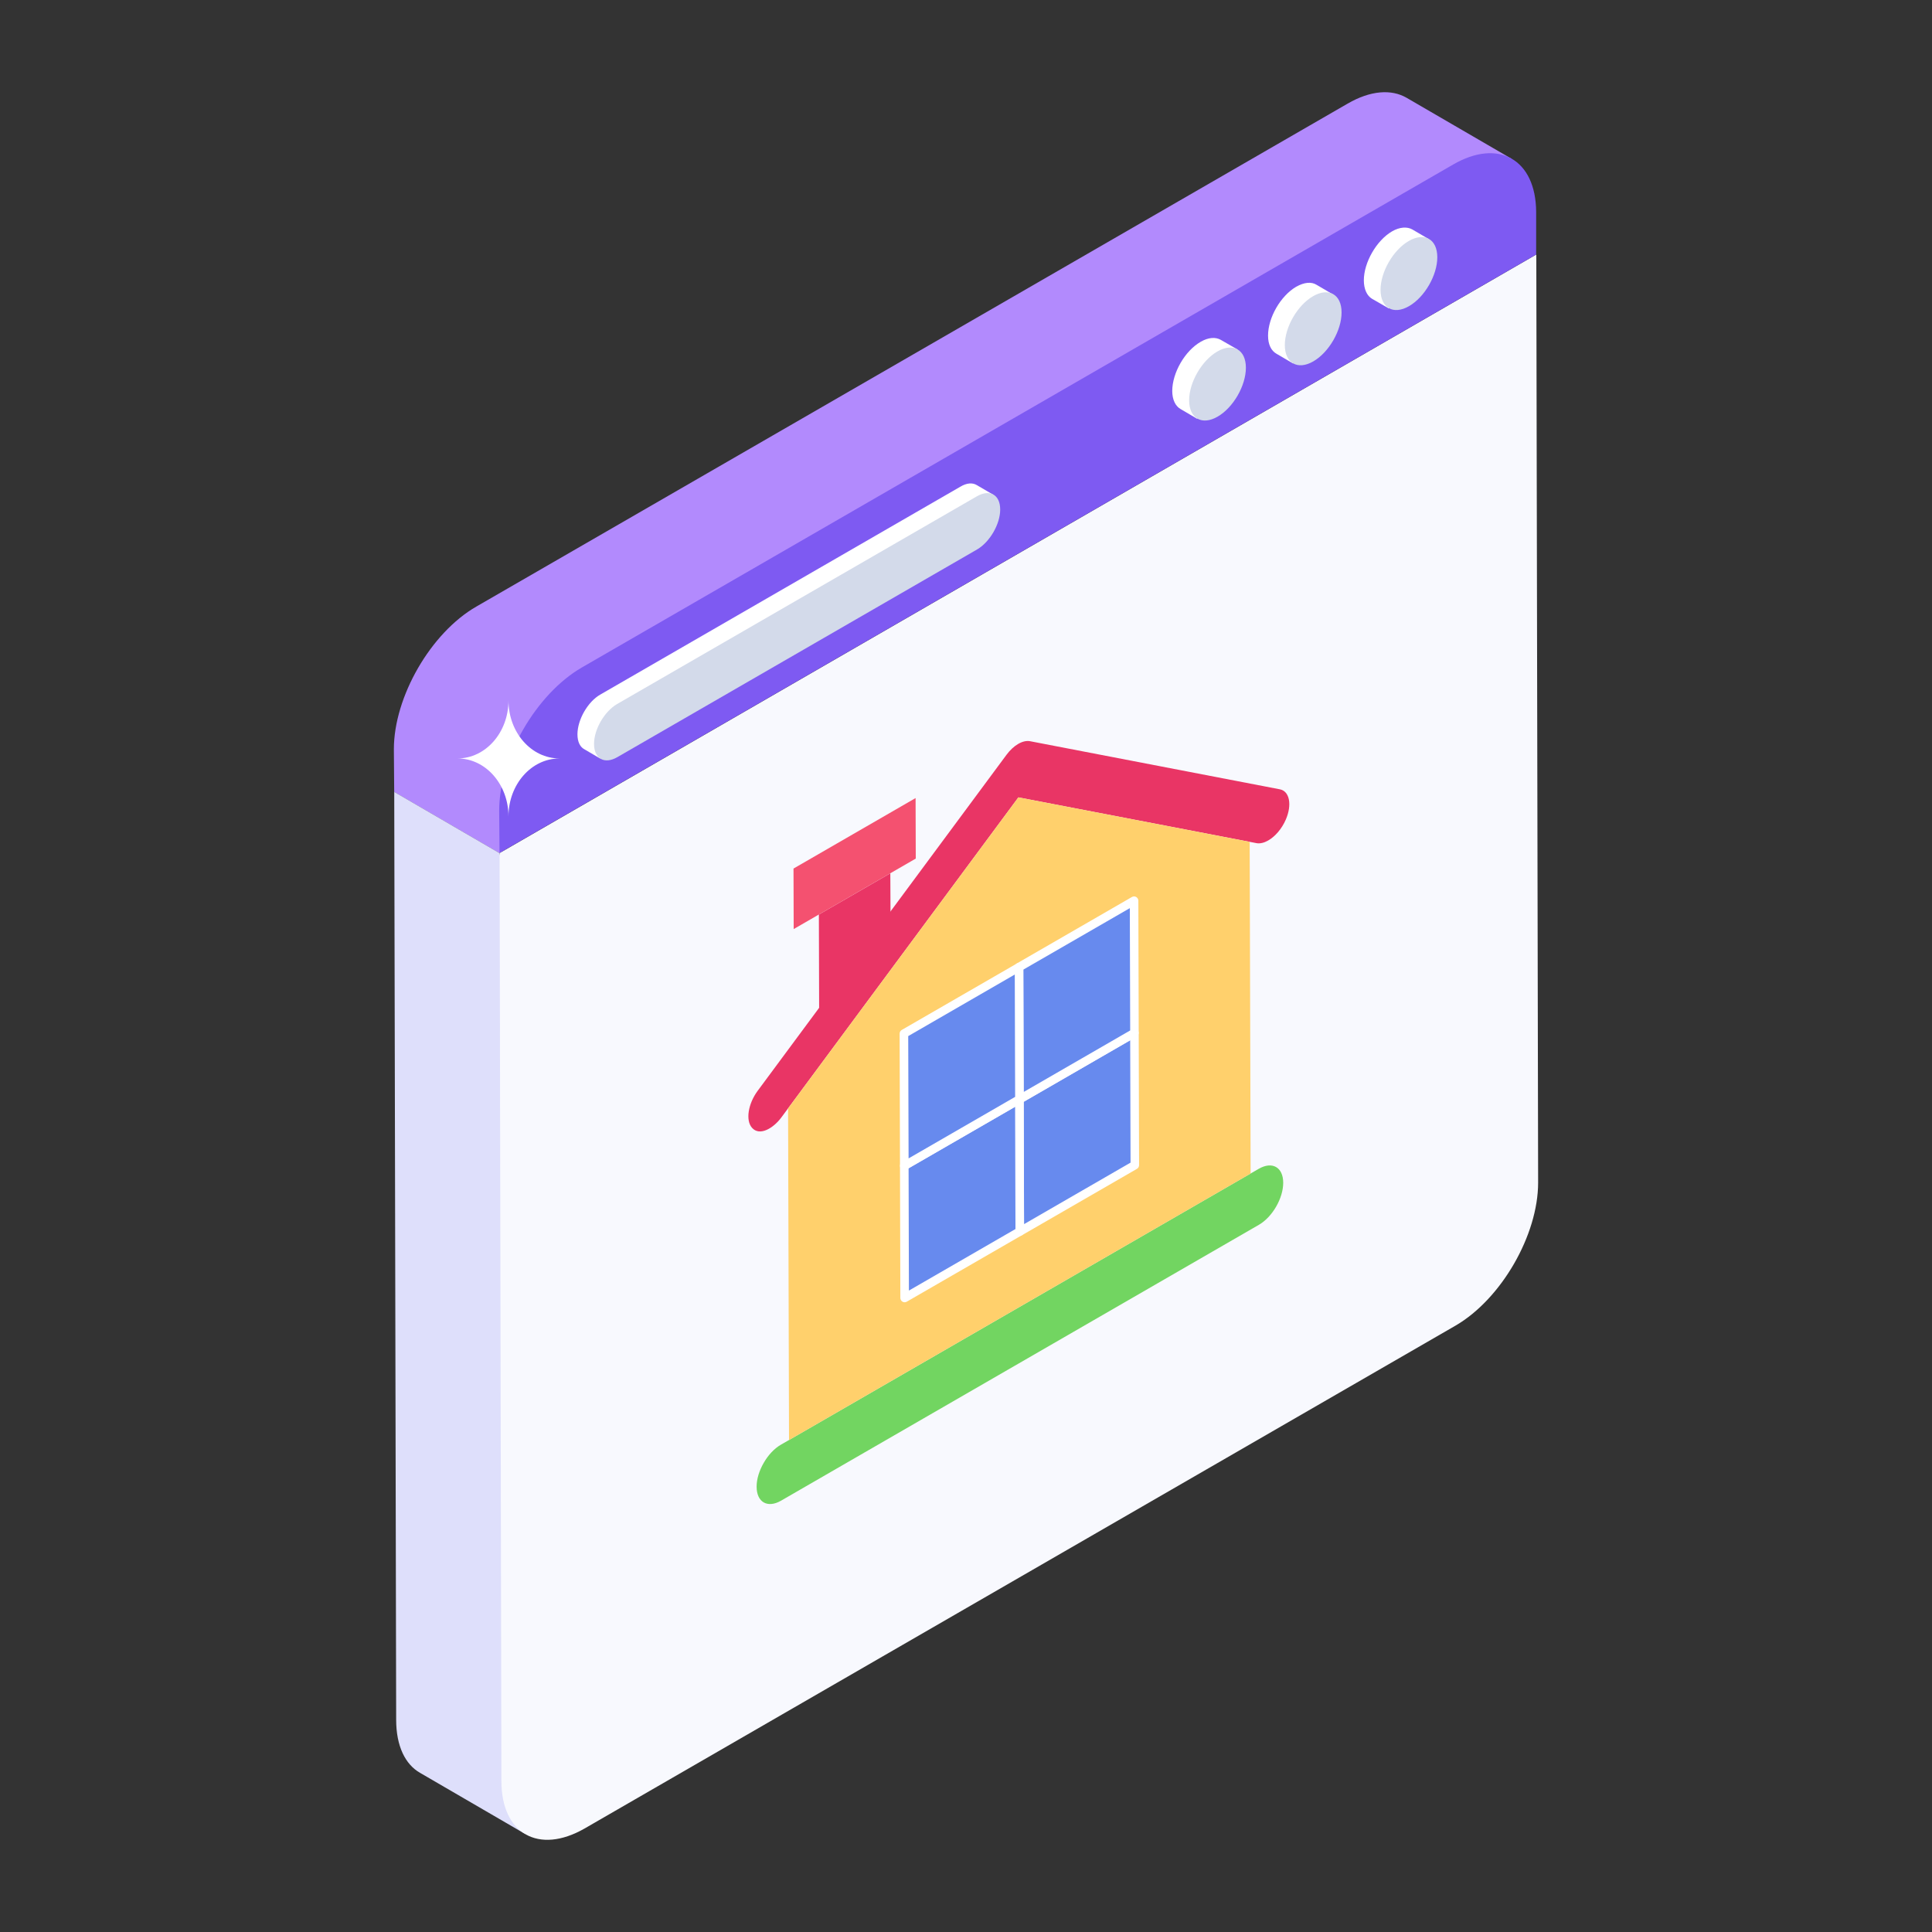 <svg id="Layer_1" enable-background="new 0 0 53 53" height="512" viewBox="0 0 53 53" width="512" xmlns="http://www.w3.org/2000/svg"><rect x="0" y="0" width="53" height="53" fill="#333333" stroke="none"/><g id="_x31_43"><g><g><path d="m41.472 4.359-27.772 19.045-2.886-1.678-.009-1.172c0-1.438 1.012-3.196 2.264-3.915l23.901-13.797c.63-.364 1.199-.4 1.616-.16z" fill="#b28afd"/></g><g><g><g><g><g><g><g><g><g><g><g><g><g><g enable-background="new"><g><path d="m14.411 50.313-2.886-1.678c-.408-.231-.657-.737-.657-1.456l-.053-25.455 2.886 1.678 5.36 22.586c-0.0.719-5.058 4.094-4.649 4.325z" fill="#dedffb"/></g><g><path d="m42.195 32.442c0 1.44-1.01 3.19-2.26 3.92l-23.9 13.8c-1.26.72-2.28.14-2.28-1.3l-.05-25.46 28.44-16.42z" fill="#f8f9fe"/></g><g><path d="m42.141 5.811v1.172l-28.438 16.417-.009-1.163c0-1.447 1.012-3.196 2.264-3.924l23.901-13.797c1.252-.728 2.273-.142 2.282 1.296z" fill="#7e5af2"/></g></g></g><g><g enable-background="new"><g><path d="m27.25 13.573c-.115-.071-.404 1.031-.582 1.137l-9.61 5.178c-.355.195-.112.072-.112.472 0 .204-.581.396-.466.458l-.453-.266c-.115-.062-.186-.204-.186-.408 0-.4.284-.897.63-1.092l9.873-5.7c.178-.107.337-.115.453-.044z" fill="#fff"/></g><g><path d="m27.438 13.979c0 .399-.284.888-.63 1.092l-9.873 5.7c-.355.204-.639.044-.639-.364 0-.4.284-.888.63-1.092l9.873-5.7c.355-.204.639-.044.639.364z" fill="#d3daea"/></g></g><g enable-background="new"><g fill="#fff"><path d="m33.952 9.589-1.11 1.9-.453-.266c-.142-.08-.231-.257-.231-.497 0-.497.346-1.101.781-1.35.213-.124.408-.133.55-.053z"/><path d="m36.571 8.079-1.101 1.891-.453-.266c-.142-.08-.231-.249-.231-.497 0-.497.346-1.092.772-1.341.222-.124.417-.142.559-.053z"/><path d="m39.199 6.561-1.101 1.9-.462-.266c-.133-.08-.222-.257-.222-.506 0-.488.346-1.092.772-1.341.213-.124.417-.133.559-.053z"/></g><g><path d="m38.648 6.61c.43-.248.78-.049.781.445.001.494-.346 1.096-.776 1.344-.43.248-.779.048-.781-.445-.001-.494.346-1.096.776-1.344z" fill="#d3daea"/></g></g></g></g></g></g></g></g></g></g></g></g></g></g><path d="m15.347 20.807c-.388 0-.736.18-.988.466-.252.287-.41.684-.41 1.125 0-.879-.626-1.592-1.398-1.592.388 0 .736-.18.988-.466.252-.287.41-.684.41-1.125 0 .441.158.838.41 1.125.252.287.601.466.988.466z" fill="#fff"/></g><g><g><path d="m36.022 8.125c.43-.248.78-.049.781.445.001.494-.346 1.096-.776 1.344-.43.248-.779.048-.781-.445-.001-.494.346-1.096.776-1.344z" fill="#d3daea"/></g></g><g><g><path d="m33.397 9.641c.43-.248.78-.049.781.445.001.494-.346 1.096-.776 1.344-.43.248-.779.048-.781-.445-.001-.494.346-1.096.776-1.344z" fill="#d3daea"/></g></g></g><g><g><g><g><g><path d="m27.933 20.407c.112-.065.225-.092.323-.074l6.855 1.32c.266.052.338.424.162.831-.112.257-.294.464-.482.572-.109.063-.222.092-.321.074l-1.914-.368-4.619-.888-4.599 6.21-1.906 2.574c-.207.28-.587.524-.802.281-.18-.202-.11-.656.155-1.015l6.827-9.219c.097-.131.209-.233.321-.298z" fill="#e93565"/></g></g><g><g><path d="m34.532 32.063c.37-.213.669-.043.67.382s-.296.94-.666 1.154l-13.11 7.569c-.37.213-.669.043-.67-.382-.001-.211.073-.446.195-.656.119-.209.287-.392.471-.498l.224-.129 12.663-7.311z" fill="#72d561"/></g></g><g><g><path d="m27.937 21.874 4.619.888 1.726.333.026 9.098-12.663 7.311-.026-9.098 1.719-2.322z" fill="#ffd06c"/></g></g></g><g><g><g><path d="m31.121 28.336.01 3.626-3.156 1.822-.01-3.626z" fill="#678aee"/><path d="m27.975 33.902c-.02 0-.041-.005-.059-.016-.036-.021-.059-.06-.059-.101l-.01-3.626c-0-.042.022-.081.059-.102l3.156-1.822c.037-.021.081-.021.117 0 .036.021.059.06.059.101l.01 3.627c0.0.042-.022.081-.059.102l-3.156 1.822c-.018.01-.039.016-.059.016zm.108-3.676.01 3.355 2.921-1.687-.01-3.356z" fill="#fff"/></g></g><g><g><path d="m31.11 24.709.01 3.626-3.156 1.822-.01-3.626z" fill="#678aee"/><path d="m27.965 30.275c-.02 0-.041-.005-.059-.016-.036-.021-.059-.06-.059-.101l-.01-3.627c-0-.042.022-.081.059-.102l3.156-1.822c.037-.021.081-.021.117 0 .036.021.059.06.059.101l.01 3.626c0.0.042-.022.081-.059.102l-3.156 1.822c-.018.01-.039.016-.059.016zm.108-3.676.01 3.356 2.921-1.687-.01-3.355z" fill="#fff"/></g></g><g><g><path d="m27.965 30.158.01 3.626-3.158 1.823-.01-3.626z" fill="#678aee"/><path d="m24.817 35.725c-.02 0-.041-.005-.059-.016-.036-.021-.059-.06-.059-.101l-.01-3.626c0-.042.022-.081.059-.102l3.158-1.823c.037-.021.081-.021.117 0 .036.021.059.06.059.101l.01 3.626c0.0.042-.022.081-.059.102l-3.158 1.823c-.018.01-.039.016-.059.016zm.108-3.676.009 3.355 2.923-1.688-.01-3.355z" fill="#fff"/></g></g><g><g><path d="m27.955 26.531.01 3.626-3.158 1.823-.01-3.626z" fill="#678aee"/><path d="m24.807 32.099c-.02 0-.041-.005-.059-.016-.036-.021-.059-.06-.059-.101l-.01-3.626c-0-.042.022-.081.059-.102l3.158-1.823c.037-.021.081-.021.117 0 .036.021.059.06.059.101l.01 3.627c0.0.042-.022.081-.059.102l-3.158 1.823c-.018.01-.039.016-.059.016zm.108-3.676.01 3.355 2.923-1.688-.01-3.356z" fill="#fff"/></g></g></g></g><g><g><path d="m24.424 23.957.008 1.731-1.96 2.303-.008-2.903z" fill="#e93565"/></g><g><path d="m25.117 21.893.005 1.66-.661.382-2.032 1.173-.656.379-.005-1.66z" fill="#f45170"/></g></g></g></g></svg>